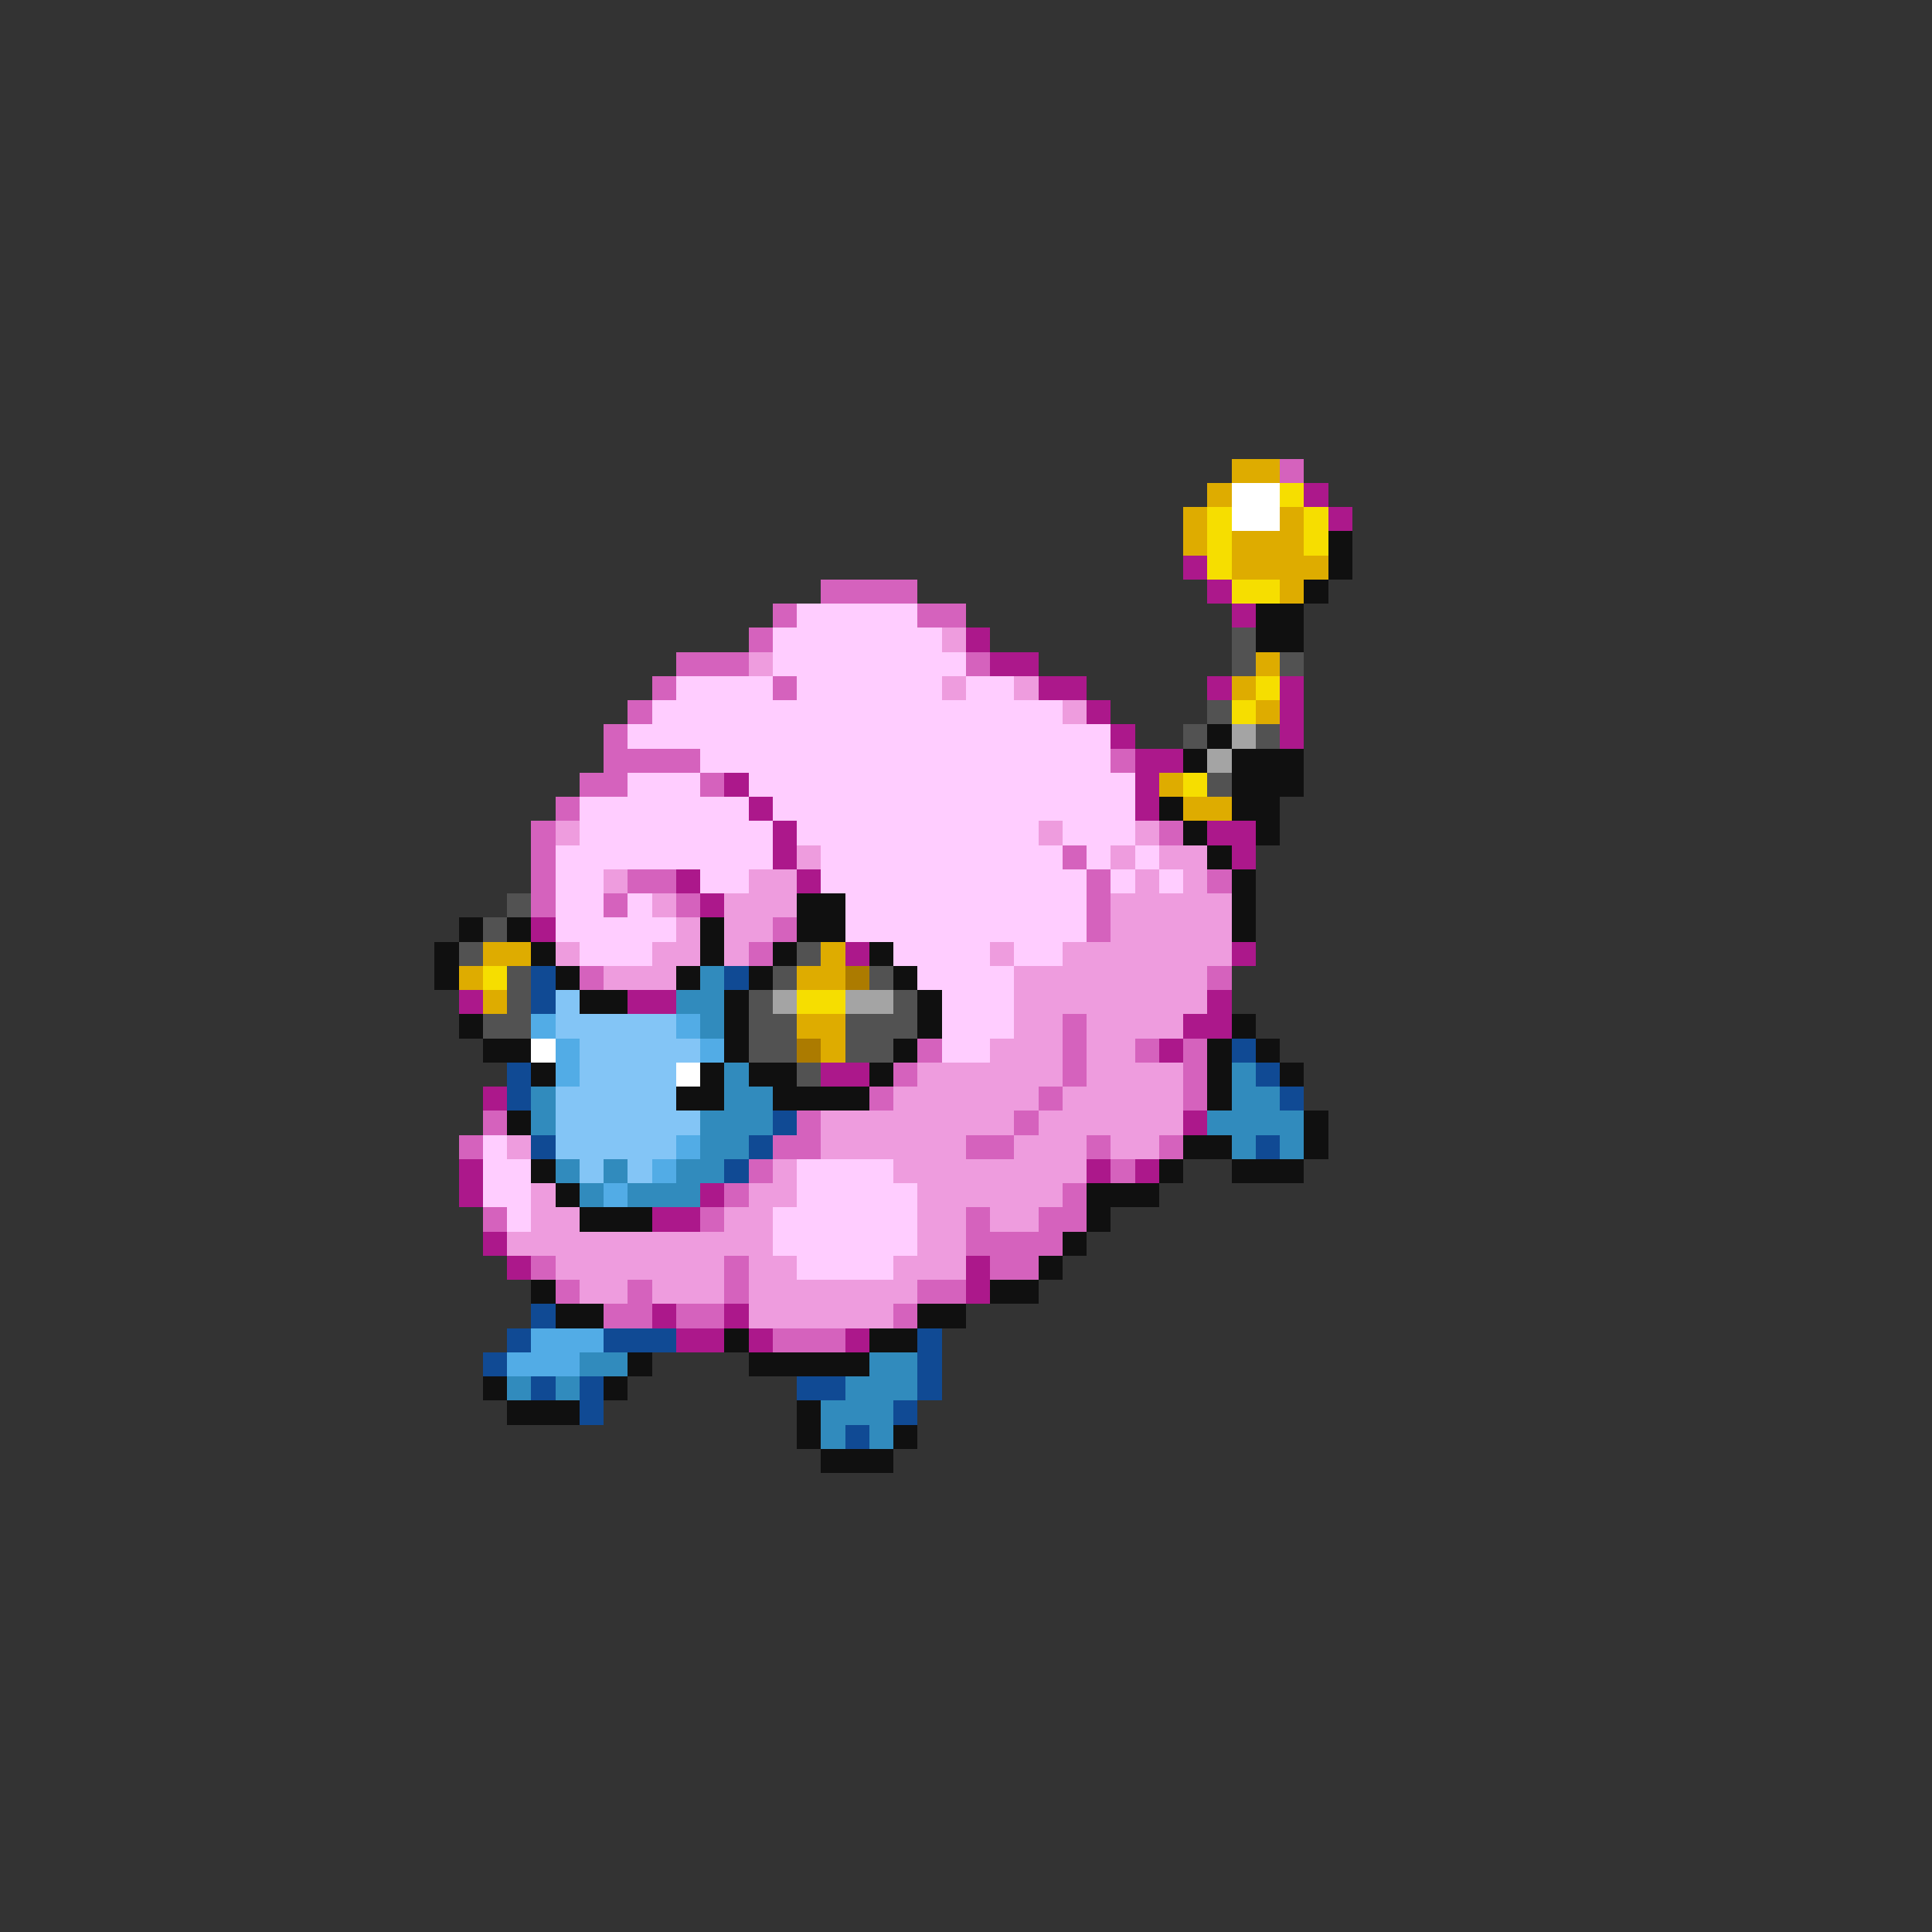 <svg xmlns="http://www.w3.org/2000/svg" viewBox="0 -0.5 80 80" shape-rendering="crispEdges">
<rect x="0" y="-0.5" width="80" height="80" fill="#333333" stroke="none"/>
<path stroke="#deac00" d="M51 19h2M50 20h1M49 21h1M53 21h1M49 22h1M51 22h3M51 23h4M53 24h1M52 27h1M51 28h1M52 29h1M48 32h1M49 33h2M20 39h2M34 39h1M19 40h1M33 40h2M20 41h1M33 42h2M34 43h1" />
<path stroke="#d562bd" d="M53 19h1M34 24h4M32 25h1M38 25h2M31 26h1M28 27h3M40 27h1M27 28h1M32 28h1M26 29h1M25 30h1M25 31h4M46 31h1M24 32h2M29 32h1M23 33h1M22 34h1M48 34h1M22 35h1M44 35h1M22 36h1M26 36h2M45 36h1M50 36h1M22 37h1M25 37h1M28 37h1M45 37h1M32 38h1M45 38h1M31 39h1M24 40h1M50 40h1M44 42h1M38 43h1M44 43h1M47 43h1M49 43h1M37 44h1M44 44h1M49 44h1M36 45h1M43 45h1M49 45h1M20 46h1M33 46h1M42 46h1M19 47h1M32 47h2M40 47h2M45 47h1M48 47h1M31 48h1M46 48h1M30 49h1M44 49h1M20 50h1M29 50h1M40 50h1M43 50h2M40 51h4M22 52h1M30 52h1M41 52h2M23 53h1M26 53h1M30 53h1M38 53h2M25 54h2M28 54h2M37 54h1M32 55h3" />
<path stroke="#ffffff" d="M51 20h2M51 21h2M22 43h1M28 44h1" />
<path stroke="#f6de00" d="M53 20h1M50 21h1M54 21h1M50 22h1M54 22h1M50 23h1M51 24h2M52 28h1M51 29h1M49 32h1M20 40h1M33 41h2" />
<path stroke="#ac188b" d="M54 20h1M55 21h1M49 23h1M50 24h1M51 25h1M40 26h1M41 27h2M43 28h2M50 28h1M53 28h1M45 29h1M53 29h1M46 30h1M53 30h1M47 31h2M30 32h1M47 32h1M31 33h1M47 33h1M32 34h1M50 34h2M32 35h1M51 35h1M28 36h1M33 36h1M29 37h1M22 38h1M35 39h1M51 39h1M19 41h1M26 41h2M50 41h1M49 42h2M48 43h1M34 44h2M20 45h1M49 46h1M19 48h1M45 48h1M47 48h1M19 49h1M29 49h1M27 50h2M20 51h1M21 52h1M40 52h1M40 53h1M27 54h1M30 54h1M28 55h2M31 55h1M35 55h1" />
<path stroke="#101010" d="M55 22h1M55 23h1M54 24h1M52 25h2M52 26h2M50 30h1M49 31h1M51 31h3M51 32h3M48 33h1M51 33h2M49 34h1M52 34h1M50 35h1M51 36h1M33 37h2M51 37h1M19 38h1M21 38h1M29 38h1M33 38h2M51 38h1M18 39h1M22 39h1M29 39h1M32 39h1M36 39h1M18 40h1M23 40h1M28 40h1M31 40h1M37 40h1M24 41h2M30 41h1M38 41h1M19 42h1M30 42h1M38 42h1M51 42h1M20 43h2M30 43h1M37 43h1M50 43h1M52 43h1M22 44h1M29 44h1M31 44h2M36 44h1M50 44h1M53 44h1M28 45h2M32 45h4M50 45h1M21 46h1M54 46h1M49 47h2M54 47h1M22 48h1M48 48h1M51 48h3M23 49h1M45 49h3M24 50h3M45 50h1M44 51h1M43 52h1M22 53h1M41 53h2M23 54h2M38 54h2M30 55h1M36 55h2M26 56h1M31 56h5M20 57h1M25 57h1M21 58h3M33 58h1M33 59h1M37 59h1M34 60h3" />
<path stroke="#ffcdff" d="M33 25h5M32 26h7M32 27h8M28 28h4M33 28h6M40 28h2M27 29h17M26 30h20M29 31h17M26 32h3M31 32h16M24 33h7M32 33h15M24 34h8M33 34h10M44 34h3M23 35h9M34 35h10M45 35h1M47 35h1M23 36h2M29 36h2M34 36h11M46 36h1M48 36h1M23 37h2M26 37h1M35 37h10M23 38h5M35 38h10M24 39h3M37 39h4M42 39h2M38 40h4M39 41h3M39 42h3M39 43h2M20 47h1M20 48h2M33 48h4M20 49h2M33 49h5M21 50h1M32 50h6M32 51h6M33 52h4" />
<path stroke="#ee9cde" d="M39 26h1M31 27h1M39 28h1M42 28h1M44 29h1M23 34h1M43 34h1M47 34h1M33 35h1M46 35h1M48 35h2M25 36h1M31 36h2M47 36h1M49 36h1M27 37h1M30 37h3M46 37h5M28 38h1M30 38h2M46 38h5M23 39h1M27 39h2M30 39h1M41 39h1M44 39h7M25 40h3M42 40h8M42 41h8M42 42h2M45 42h4M41 43h3M45 43h2M38 44h6M45 44h4M37 45h6M44 45h5M34 46h8M43 46h6M21 47h1M34 47h6M42 47h3M46 47h2M32 48h1M37 48h8M22 49h1M31 49h2M38 49h6M22 50h2M30 50h2M38 50h2M41 50h2M21 51h11M38 51h2M23 52h7M31 52h2M37 52h3M24 53h2M27 53h3M31 53h7M31 54h6" />
<path stroke="#525252" d="M51 26h1M51 27h1M53 27h1M50 29h1M49 30h1M52 30h1M50 32h1M21 37h1M20 38h1M19 39h1M33 39h1M21 40h1M32 40h1M36 40h1M21 41h1M31 41h1M37 41h1M20 42h2M31 42h2M35 42h3M31 43h2M35 43h2M33 44h1" />
<path stroke="#a4a4a4" d="M51 30h1M50 31h1M32 41h1M35 41h2" />
<path stroke="#104a94" d="M22 40h1M30 40h1M22 41h1M51 43h1M21 44h1M52 44h1M21 45h1M53 45h1M32 46h1M22 47h1M31 47h1M52 47h1M30 48h1M22 54h1M21 55h1M25 55h3M38 55h1M20 56h1M38 56h1M22 57h1M24 57h1M33 57h2M38 57h1M24 58h1M37 58h1M35 59h1" />
<path stroke="#318bbd" d="M29 40h1M28 41h2M29 42h1M30 44h1M51 44h1M22 45h1M30 45h2M51 45h2M22 46h1M29 46h3M50 46h4M29 47h2M51 47h1M53 47h1M23 48h1M25 48h1M28 48h2M24 49h1M26 49h3M24 56h2M36 56h2M21 57h1M23 57h1M35 57h3M34 58h3M34 59h1M36 59h1" />
<path stroke="#ac7b00" d="M35 40h1M33 43h1" />
<path stroke="#83c5f6" d="M23 41h1M23 42h5M24 43h5M24 44h4M23 45h5M23 46h6M23 47h5M24 48h1M26 48h1" />
<path stroke="#52ace6" d="M22 42h1M28 42h1M23 43h1M29 43h1M23 44h1M28 47h1M27 48h1M25 49h1M22 55h3M21 56h3" />
</svg>